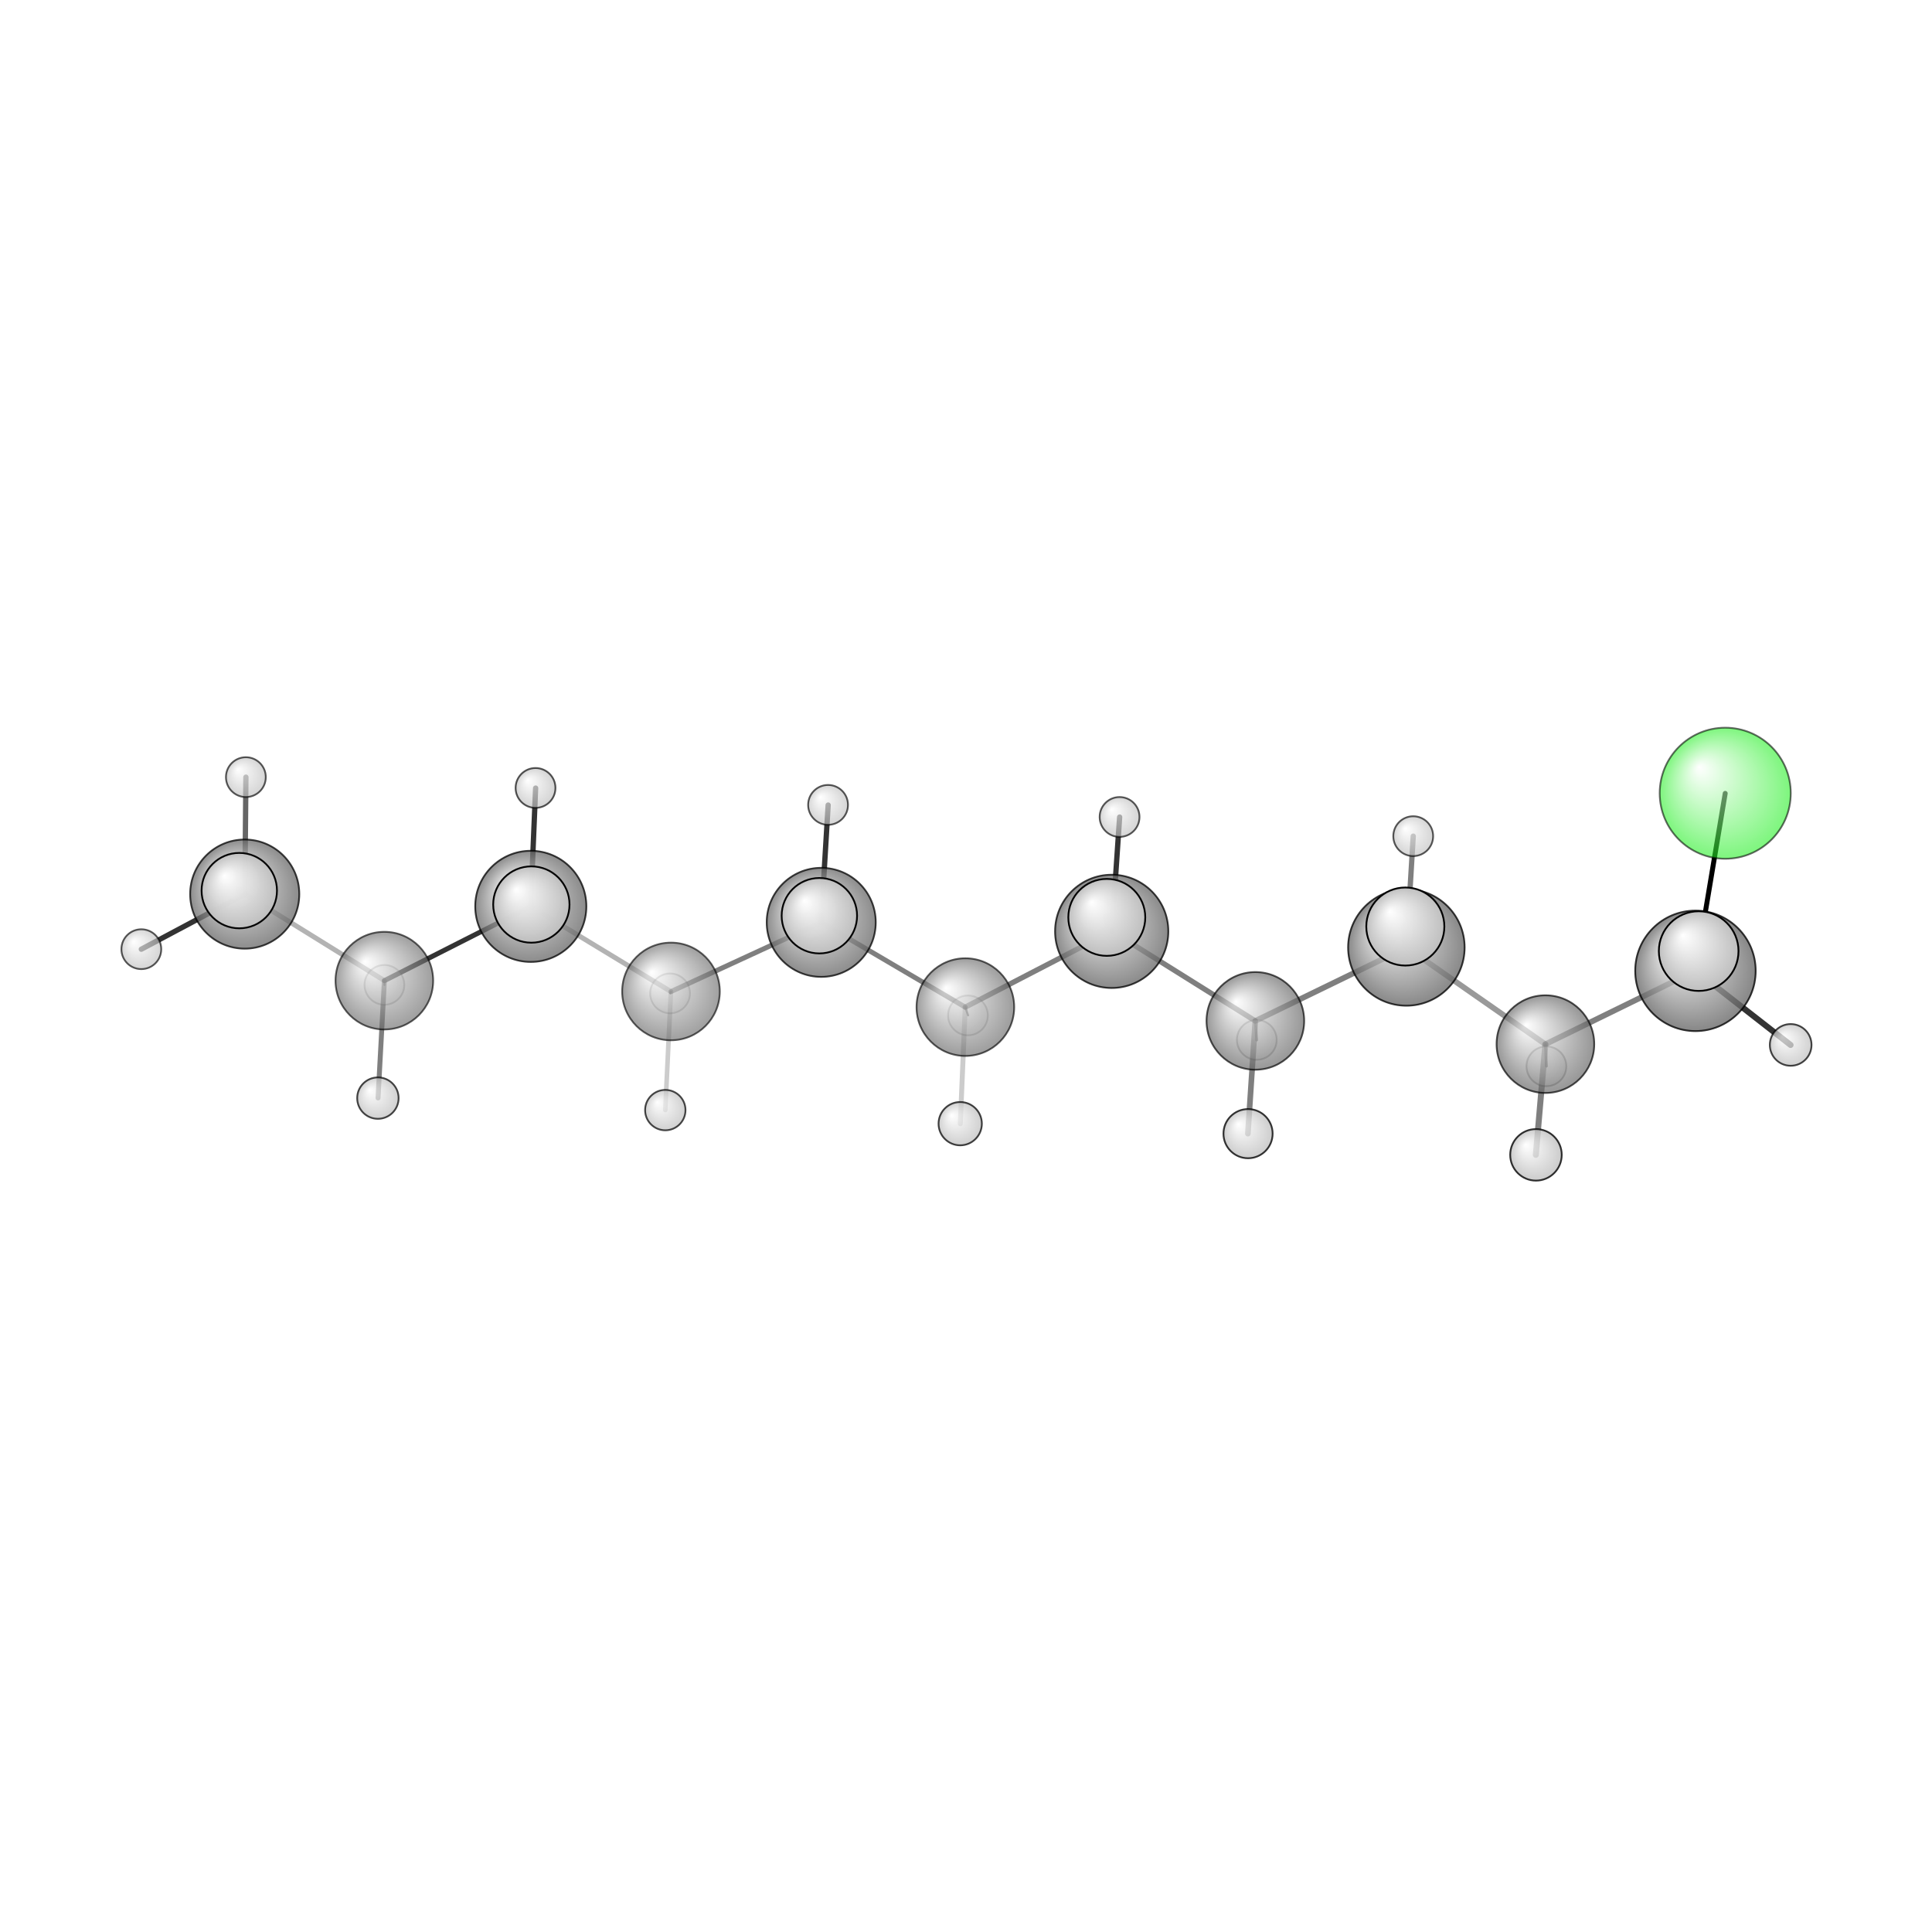 <?xml version="1.0"?>
<svg version="1.1" id="topsvg"
xmlns="http://www.w3.org/2000/svg" xmlns:xlink="http://www.w3.org/1999/xlink"
xmlns:cml="http://www.xml-cml.org/schema" x="0" y="0" width="1024px" height="1024px" viewBox="0 0 100 100">
<title>17186 - Open Babel Depiction</title>
<rect x="0" y="0" width="100" height="100" fill="white"/>
<defs>
<radialGradient id='radialffffff1eef1e' cx='50%' cy='50%' r='50%' fx='30%' fy='30%'>
  <stop offset=' 0%' stop-color="rgb(255,255,255)"  stop-opacity='1.0'/>
  <stop offset='100%' stop-color="rgb(30,239,30)"  stop-opacity ='1.0'/>
</radialGradient>
<radialGradient id='radialffffff666666' cx='50%' cy='50%' r='50%' fx='30%' fy='30%'>
  <stop offset=' 0%' stop-color="rgb(255,255,255)"  stop-opacity='1.0'/>
  <stop offset='100%' stop-color="rgb(102,102,102)"  stop-opacity ='1.0'/>
</radialGradient>
<radialGradient id='radialffffffbfbfbf' cx='50%' cy='50%' r='50%' fx='30%' fy='30%'>
  <stop offset=' 0%' stop-color="rgb(255,255,255)"  stop-opacity='1.0'/>
  <stop offset='100%' stop-color="rgb(191,191,191)"  stop-opacity ='1.0'/>
</radialGradient>
</defs>
<g transform="translate(0,0)">
<svg width="100" height="100" x="0" y="0" viewBox="0 0 546.83 186.906"
font-family="sans-serif" stroke="rgb(0,0,0)" stroke-width="2"  stroke-linecap="round">
<line x1="488.3" y1="44.6" x2="479.9" y2="94.8" opacity="1.0" stroke="rgb(0,0,0)"  stroke-width="1.4"/>
<line x1="273.2" y1="105.1" x2="314.7" y2="83.6" opacity="0.5" stroke="rgb(0,0,0)"  stroke-width="1.5"/>
<line x1="273.2" y1="105.1" x2="232.4" y2="81.1" opacity="0.5" stroke="rgb(0,0,0)"  stroke-width="1.4"/>
<line x1="273.2" y1="105.1" x2="274.0" y2="107.4" opacity="0.5" stroke="rgb(0,0,0)"  stroke-width="0.6"/>
<line x1="273.2" y1="105.1" x2="271.8" y2="138.1" opacity="0.2" stroke="rgb(0,0,0)"  stroke-width="1.4"/>
<line x1="314.7" y1="83.6" x2="355.3" y2="109.0" opacity="0.5" stroke="rgb(0,0,0)"  stroke-width="1.5"/>
<line x1="314.7" y1="83.6" x2="313.3" y2="79.7" opacity="0.5" stroke="rgb(0,0,0)"  stroke-width="2.3"/>
<line x1="314.7" y1="83.6" x2="316.9" y2="51.3" opacity="0.8" stroke="rgb(0,0,0)"  stroke-width="1.5"/>
<line x1="232.4" y1="81.1" x2="189.9" y2="100.7" opacity="0.5" stroke="rgb(0,0,0)"  stroke-width="1.4"/>
<line x1="232.4" y1="81.1" x2="231.9" y2="79.2" opacity="0.5" stroke="rgb(0,0,0)"  stroke-width="2.3"/>
<line x1="232.4" y1="81.1" x2="234.4" y2="47.9" opacity="0.8" stroke="rgb(0,0,0)"  stroke-width="1.5"/>
<line x1="355.3" y1="109.0" x2="398.1" y2="88.2" opacity="0.5" stroke="rgb(0,0,0)"  stroke-width="1.6"/>
<line x1="355.3" y1="109.0" x2="353.2" y2="140.9" opacity="0.5" stroke="rgb(0,0,0)"  stroke-width="1.6"/>
<line x1="355.3" y1="109.0" x2="355.7" y2="114.4" opacity="0.5" stroke="rgb(0,0,0)"  stroke-width="0.8"/>
<line x1="189.9" y1="100.7" x2="150.2" y2="76.6" opacity="0.3" stroke="rgb(0,0,0)"  stroke-width="1.4"/>
<line x1="189.9" y1="100.7" x2="189.7" y2="101.2" opacity="0.5" stroke="rgb(0,0,0)"  stroke-width="0.6"/>
<line x1="189.9" y1="100.7" x2="188.3" y2="134.2" opacity="0.2" stroke="rgb(0,0,0)"  stroke-width="1.3"/>
<line x1="398.1" y1="88.2" x2="437.4" y2="115.6" opacity="0.4" stroke="rgb(0,0,0)"  stroke-width="1.6"/>
<line x1="398.1" y1="88.2" x2="400.0" y2="56.7" opacity="0.5" stroke="rgb(0,0,0)"  stroke-width="1.5"/>
<line x1="398.1" y1="88.2" x2="397.8" y2="82.3" opacity="0.5" stroke="rgb(0,0,0)"  stroke-width="2.4"/>
<line x1="150.2" y1="76.6" x2="108.8" y2="97.6" opacity="0.8" stroke="rgb(0,0,0)"  stroke-width="1.4"/>
<line x1="150.2" y1="76.6" x2="150.4" y2="76.1" opacity="0.5" stroke="rgb(0,0,0)"  stroke-width="2.3"/>
<line x1="150.2" y1="76.6" x2="151.6" y2="43.1" opacity="0.8" stroke="rgb(0,0,0)"  stroke-width="1.5"/>
<line x1="437.4" y1="115.6" x2="479.9" y2="94.8" opacity="0.5" stroke="rgb(0,0,0)"  stroke-width="1.6"/>
<line x1="437.4" y1="115.6" x2="434.7" y2="146.9" opacity="0.5" stroke="rgb(0,0,0)"  stroke-width="1.7"/>
<line x1="437.4" y1="115.6" x2="437.7" y2="121.8" opacity="0.6" stroke="rgb(0,0,0)"  stroke-width="0.8"/>
<line x1="108.8" y1="97.6" x2="69.3" y2="73.1" opacity="0.3" stroke="rgb(0,0,0)"  stroke-width="1.4"/>
<line x1="108.8" y1="97.6" x2="107.0" y2="130.8" opacity="0.5" stroke="rgb(0,0,0)"  stroke-width="1.4"/>
<line x1="108.8" y1="97.6" x2="108.8" y2="98.8" opacity="0.5" stroke="rgb(0,0,0)"  stroke-width="0.6"/>
<line x1="479.9" y1="94.8" x2="480.8" y2="89.2" opacity="0.2" stroke="rgb(0,0,0)"  stroke-width="2.4"/>
<line x1="479.9" y1="94.8" x2="506.8" y2="115.8" opacity="0.8" stroke="rgb(0,0,0)"  stroke-width="1.7"/>
<line x1="69.3" y1="73.1" x2="69.6" y2="40.0" opacity="0.6" stroke="rgb(0,0,0)"  stroke-width="1.5"/>
<line x1="69.3" y1="73.1" x2="67.7" y2="72.1" opacity="0.5" stroke="rgb(0,0,0)"  stroke-width="2.3"/>
<line x1="69.3" y1="73.1" x2="40.0" y2="88.7" opacity="0.8" stroke="rgb(0,0,0)"  stroke-width="1.5"/>
<circle cx="189.652" cy="101.201" r="5.636" opacity="0.2" style="stroke:black;stroke-width:0.5;fill:url(#radialffffffbfbfbf)"/>
<circle cx="108.803" cy="98.793" r="5.636" opacity="0.2" style="stroke:black;stroke-width:0.5;fill:url(#radialffffffbfbfbf)"/>
<circle cx="273.968" cy="107.44" r="5.636" opacity="0.2" style="stroke:black;stroke-width:0.5;fill:url(#radialffffffbfbfbf)"/>
<circle cx="355.721" cy="114.357" r="5.636" opacity="0.26" style="stroke:black;stroke-width:0.5;fill:url(#radialffffffbfbfbf)"/>
<circle cx="437.689" cy="121.84" r="5.636" opacity="0.297" style="stroke:black;stroke-width:0.5;fill:url(#radialffffffbfbfbf)"/>
<circle cx="488.307" cy="44.553" r="18.545" opacity="0.575" style="stroke:black;stroke-width:0.5;fill:url(#radialffffff1eef1e)"/>
<circle cx="189.913" cy="100.658" r="13.818" opacity="0.624" style="stroke:black;stroke-width:0.5;fill:url(#radialffffff666666)"/>
<circle cx="108.781" cy="97.6" r="13.818" opacity="0.626" style="stroke:black;stroke-width:0.5;fill:url(#radialffffff666666)"/>
<circle cx="273.235" cy="105.089" r="13.818" opacity="0.638" style="stroke:black;stroke-width:0.5;fill:url(#radialffffff666666)"/>
<circle cx="399.994" cy="56.706" r="5.636" opacity="0.651" style="stroke:black;stroke-width:0.5;fill:url(#radialffffffbfbfbf)"/>
<circle cx="69.591" cy="40" r="5.636" opacity="0.653" style="stroke:black;stroke-width:0.5;fill:url(#radialffffffbfbfbf)"/>
<circle cx="316.881" cy="51.274" r="5.636" opacity="0.654" style="stroke:black;stroke-width:0.5;fill:url(#radialffffffbfbfbf)"/>
<circle cx="40" cy="88.695" r="5.636" opacity="0.655" style="stroke:black;stroke-width:0.5;fill:url(#radialffffffbfbfbf)"/>
<circle cx="234.373" cy="47.853" r="5.636" opacity="0.655" style="stroke:black;stroke-width:0.5;fill:url(#radialffffffbfbfbf)"/>
<circle cx="151.575" cy="43.058" r="5.636" opacity="0.67" style="stroke:black;stroke-width:0.5;fill:url(#radialffffffbfbfbf)"/>
<circle cx="355.312" cy="108.99" r="13.818" opacity="0.673" style="stroke:black;stroke-width:0.5;fill:url(#radialffffff666666)"/>
<circle cx="437.412" cy="115.566" r="13.818" opacity="0.686" style="stroke:black;stroke-width:0.5;fill:url(#radialffffff666666)"/>
<circle cx="188.305" cy="134.239" r="5.715" opacity="0.712" style="stroke:black;stroke-width:0.5;fill:url(#radialffffffbfbfbf)"/>
<circle cx="106.961" cy="130.847" r="5.859" opacity="0.721" style="stroke:black;stroke-width:0.5;fill:url(#radialffffffbfbfbf)"/>
<circle cx="506.83" cy="115.788" r="5.899" opacity="0.723" style="stroke:black;stroke-width:0.5;fill:url(#radialffffffbfbfbf)"/>
<circle cx="271.775" cy="138.082" r="6.126" opacity="0.737" style="stroke:black;stroke-width:0.5;fill:url(#radialffffffbfbfbf)"/>
<circle cx="232.44" cy="81.1" r="15.43" opacity="0.747" style="stroke:black;stroke-width:0.5;fill:url(#radialffffff666666)"/>
<circle cx="69.266" cy="73.099" r="15.446" opacity="0.748" style="stroke:black;stroke-width:0.5;fill:url(#radialffffff666666)"/>
<circle cx="150.234" cy="76.572" r="15.728" opacity="0.754" style="stroke:black;stroke-width:0.5;fill:url(#radialffffff666666)"/>
<circle cx="314.656" cy="83.647" r="16.025" opacity="0.761" style="stroke:black;stroke-width:0.5;fill:url(#radialffffff666666)"/>
<circle cx="398.059" cy="88.2" r="16.488" opacity="0.772" style="stroke:black;stroke-width:0.5;fill:url(#radialffffff666666)"/>
<circle cx="479.876" cy="94.828" r="17.05" opacity="0.785" style="stroke:black;stroke-width:0.5;fill:url(#radialffffff666666)"/>
<circle cx="353.245" cy="140.905" r="6.956" opacity="0.786" style="stroke:black;stroke-width:0.5;fill:url(#radialffffffbfbfbf)"/>
<circle cx="434.737" cy="146.906" r="7.291" opacity="0.804" style="stroke:black;stroke-width:0.5;fill:url(#radialffffffbfbfbf)"/>
<circle cx="67.726" cy="72.118" r="10.671" opacity="0.973" style="stroke:black;stroke-width:0.5;fill:url(#radialffffffbfbfbf)"/>
<circle cx="231.91" cy="79.222" r="10.675" opacity="0.973" style="stroke:black;stroke-width:0.5;fill:url(#radialffffffbfbfbf)"/>
<circle cx="150.392" cy="76.054" r="10.8" opacity="0.979" style="stroke:black;stroke-width:0.5;fill:url(#radialffffffbfbfbf)"/>
<circle cx="313.264" cy="79.691" r="10.891" opacity="0.983" style="stroke:black;stroke-width:0.5;fill:url(#radialffffffbfbfbf)"/>
<circle cx="397.759" cy="82.283" r="11.049" opacity="0.99" style="stroke:black;stroke-width:0.5;fill:url(#radialffffffbfbfbf)"/>
<circle cx="480.789" cy="89.232" r="11.273" opacity="1" style="stroke:black;stroke-width:0.5;fill:url(#radialffffffbfbfbf)"/>
</svg>
</g>
</svg>
